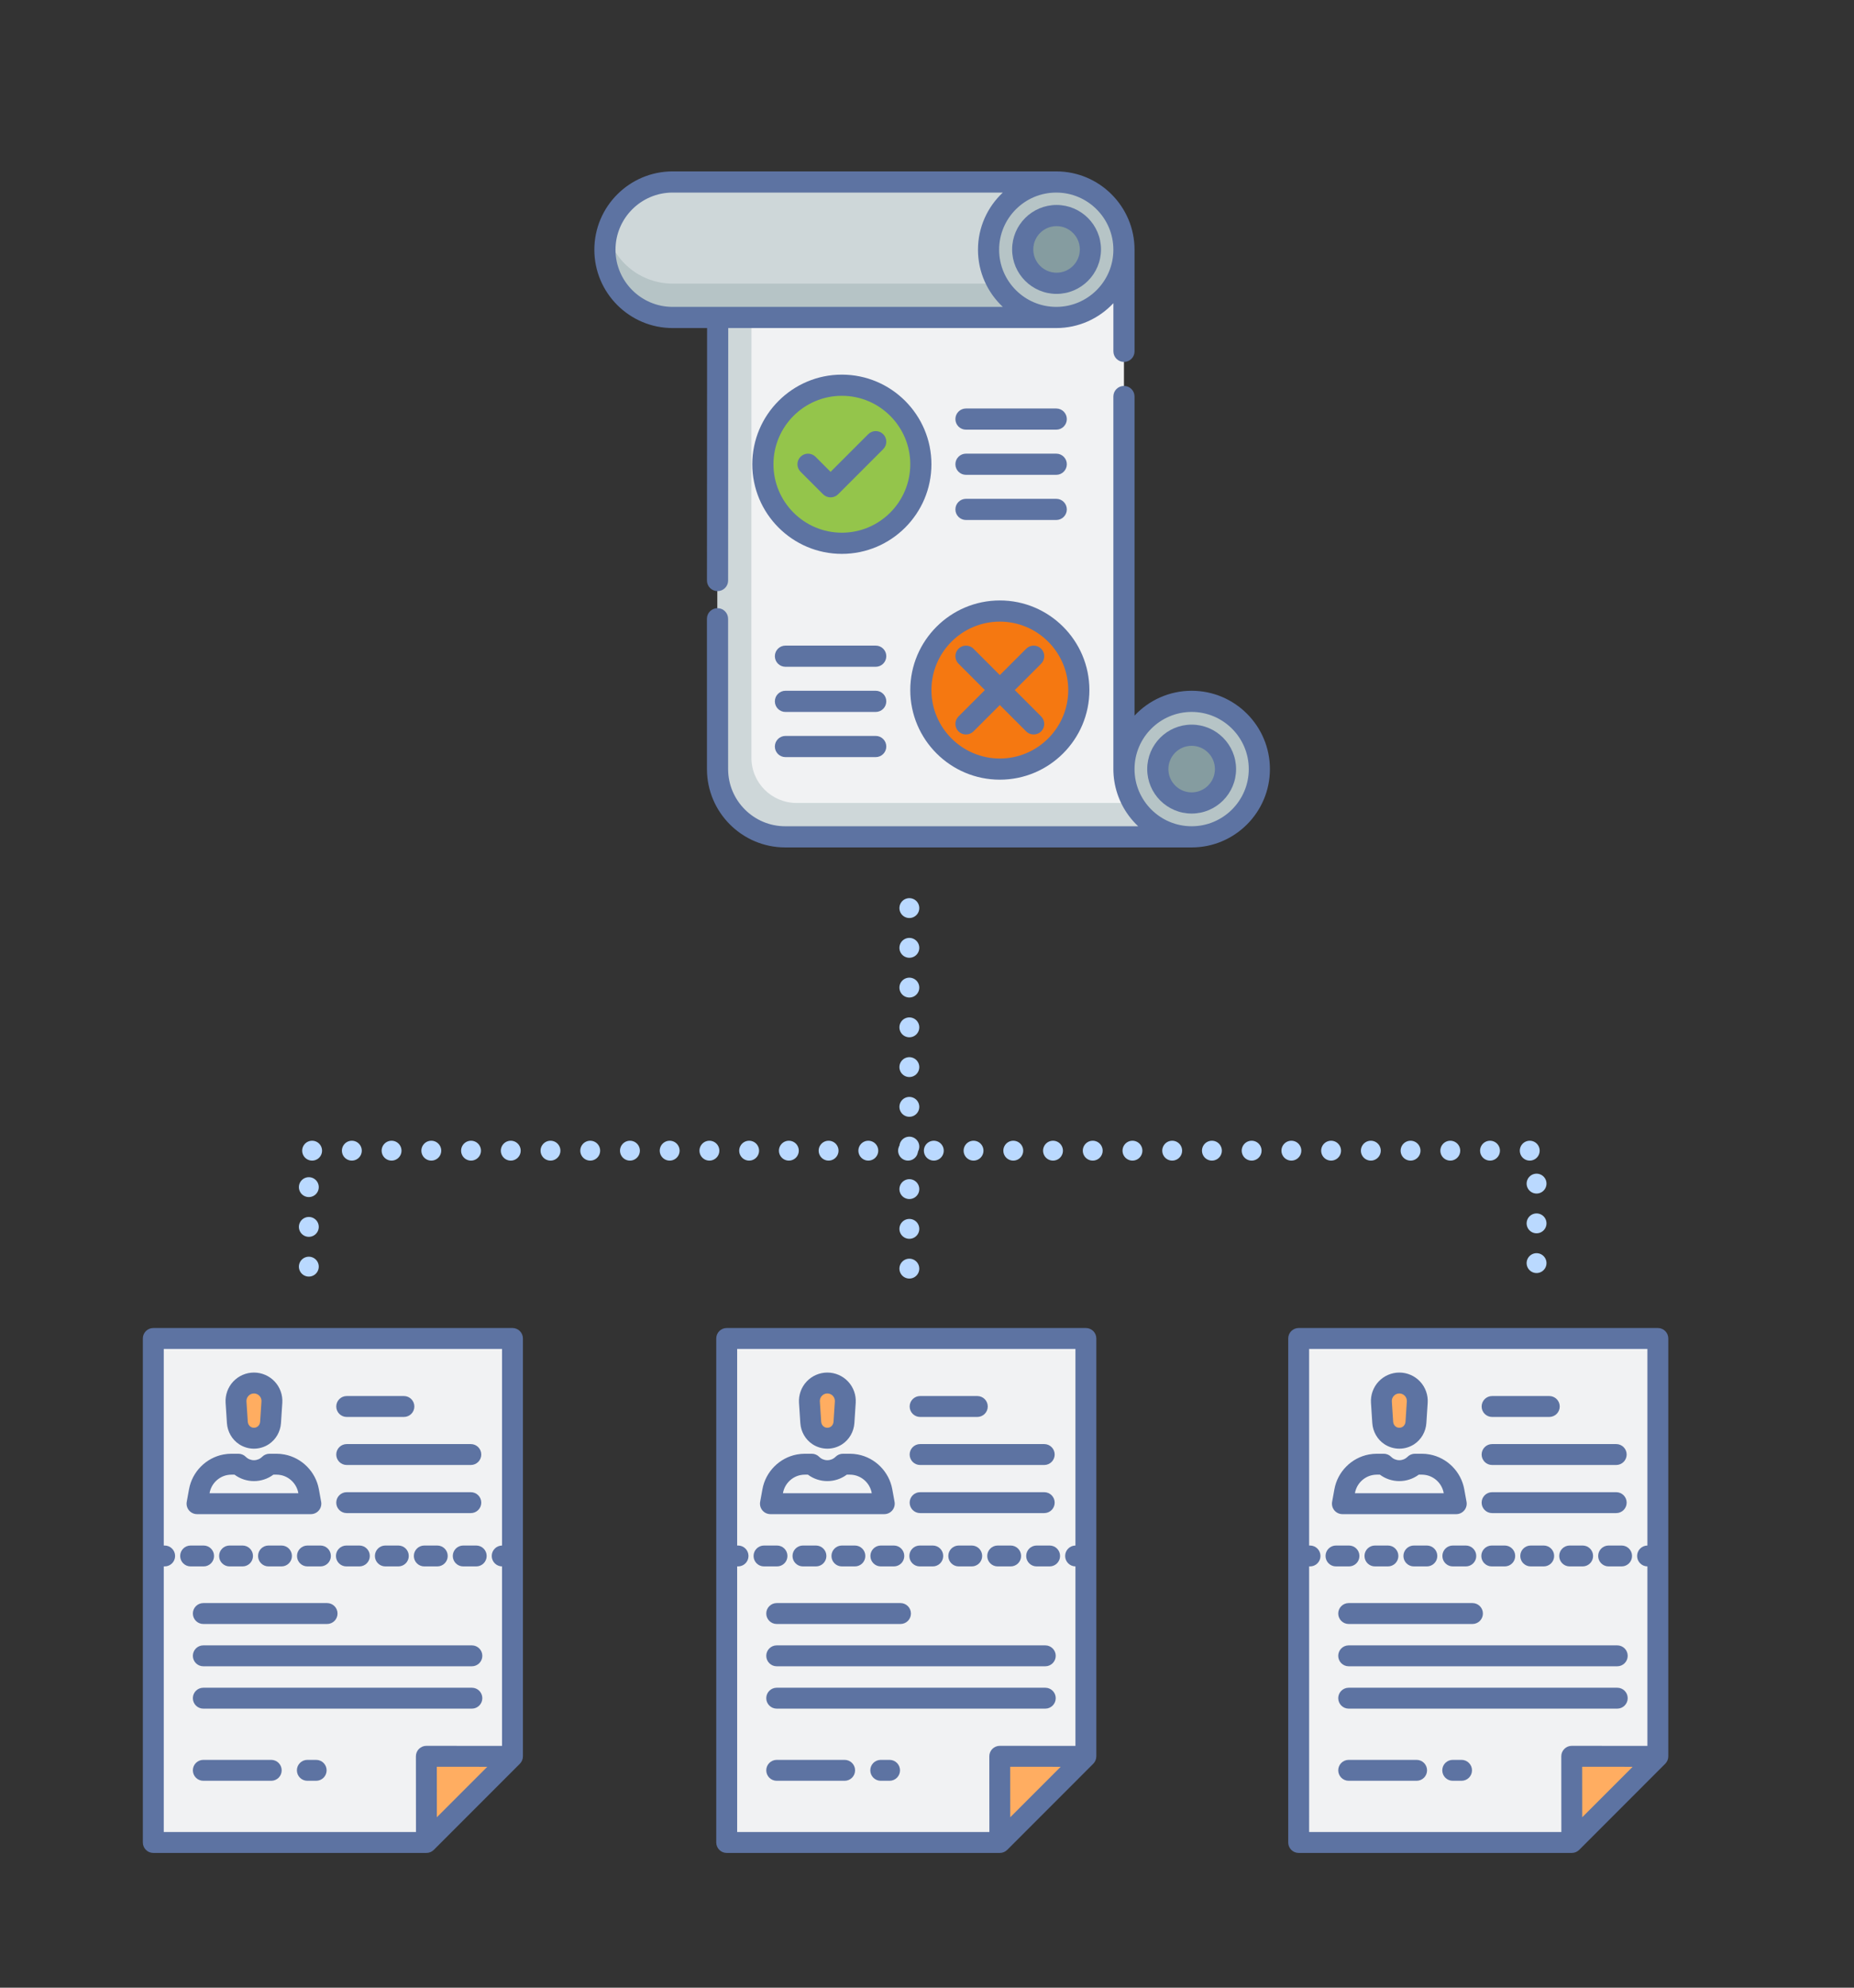 <?xml version="1.0" encoding="utf-8"?>
<!-- Generator: Adobe Illustrator 17.0.0, SVG Export Plug-In . SVG Version: 6.00 Build 0)  -->
<!DOCTYPE svg PUBLIC "-//W3C//DTD SVG 1.1//EN" "http://www.w3.org/Graphics/SVG/1.1/DTD/svg11.dtd">
<svg version="1.1" id="Layer_1" xmlns="http://www.w3.org/2000/svg" xmlns:xlink="http://www.w3.org/1999/xlink" x="0px" y="0px"
	 width="280px" height="300px" viewBox="0 0 280 300" enable-background="new 0 0 280 300" xml:space="preserve">
<rect x="0" y="0" width="280" height="300" fill="#333333" stroke="none"/>
<polygon fill="#F1F2F3" points="77.397,202.015 23.153,202.015 23.153,278.085 64.4,278.085 77.397,265.087 "/>
<g>
	<polygon fill="#FFAD61" points="77.397,265.087 64.4,278.085 64.388,265.076 	"/>
	<path fill="#FFAD61" d="M35.846,214.674c0.052,0.803,0.464,1.551,1.139,1.989c0.833,0.541,1.905,0.541,2.738,0
		c0.675-0.439,1.087-1.186,1.139-1.989l0.199-3.048c0.102-1.565-1.139-2.889-2.707-2.889l0,0c-1.568,0-2.81,1.325-2.707,2.889
		L35.846,214.674z"/>
</g>
<g>
	<path fill="#5D73A2" d="M77.397,200.437H23.152c-0.872,0-1.578,0.707-1.578,1.578v76.069c0,0.872,0.707,1.578,1.578,1.578h41.247
		c0.419,0,0.82-0.167,1.116-0.462l12.997-12.998c0.296-0.296,0.462-0.697,0.462-1.116v-63.072
		C78.976,201.143,78.269,200.437,77.397,200.437z M24.731,236.42h0.135c0.872,0,1.578-0.707,1.578-1.578s-0.707-1.578-1.578-1.578
		h-0.135v-29.67H75.82v29.671c-0.861,0.012-1.556,0.713-1.556,1.577c0,0.864,0.695,1.565,1.555,1.577v27.089l-11.429-0.01h-0.001
		c-0.419,0-0.82,0.167-1.116,0.462c-0.296,0.296-0.463,0.698-0.462,1.117l0.01,11.429H24.732L24.731,236.42L24.731,236.42z
		 M65.968,266.655l7.622,0.007l-7.615,7.615L65.968,266.655z"/>
	<path fill="#5D73A2" d="M52.361,213.86H61c0.871,0,1.578-0.707,1.578-1.578s-0.707-1.578-1.578-1.578h-8.639
		c-0.871,0-1.578,0.707-1.578,1.578S51.49,213.86,52.361,213.86z"/>
	<path fill="#5D73A2" d="M52.361,221.11h18.746c0.871,0,1.578-0.707,1.578-1.578c0-0.872-0.707-1.578-1.578-1.578H52.361
		c-0.871,0-1.578,0.707-1.578,1.578C50.783,220.404,51.49,221.11,52.361,221.11z"/>
	<path fill="#5D73A2" d="M52.361,228.372h18.746c0.871,0,1.578-0.707,1.578-1.578s-0.707-1.578-1.578-1.578H52.361
		c-0.871,0-1.578,0.707-1.578,1.578S51.49,228.372,52.361,228.372z"/>
	<path fill="#5D73A2" d="M30.705,241.952c-0.872,0-1.578,0.707-1.578,1.578s0.707,1.578,1.578,1.578h18.693
		c0.872,0,1.578-0.707,1.578-1.578c0-0.872-0.707-1.578-1.578-1.578H30.705z"/>
	<path fill="#5D73A2" d="M71.265,248.335h-40.56c-0.872,0-1.578,0.707-1.578,1.578c0,0.872,0.707,1.578,1.578,1.578h40.56
		c0.871,0,1.578-0.707,1.578-1.578C72.844,249.042,72.136,248.335,71.265,248.335z"/>
	<path fill="#5D73A2" d="M71.265,254.728h-40.56c-0.872,0-1.578,0.707-1.578,1.578c0,0.872,0.707,1.578,1.578,1.578h40.56
		c0.871,0,1.578-0.707,1.578-1.578C72.844,255.434,72.136,254.728,71.265,254.728z"/>
	<path fill="#5D73A2" d="M47.75,265.617h-1.333c-0.872,0-1.578,0.707-1.578,1.578s0.707,1.578,1.578,1.578h1.333
		c0.871,0,1.578-0.707,1.578-1.578S48.621,265.617,47.75,265.617z"/>
	<path fill="#5D73A2" d="M40.963,265.617H30.705c-0.872,0-1.578,0.707-1.578,1.578s0.707,1.578,1.578,1.578h10.258
		c0.871,0,1.578-0.707,1.578-1.578S41.835,265.617,40.963,265.617z"/>
	<path fill="#5D73A2" d="M34.27,214.777c0.085,1.311,0.779,2.511,1.854,3.21c0.677,0.44,1.453,0.66,2.228,0.66
		s1.552-0.22,2.229-0.66c1.076-0.699,1.769-1.899,1.855-3.21l0.199-3.048c0.077-1.18-0.343-2.351-1.151-3.213
		c-0.808-0.863-1.95-1.357-3.131-1.357s-2.323,0.494-3.131,1.357s-1.227,2.034-1.151,3.213L34.27,214.777z M37.526,210.674
		c0.217-0.232,0.511-0.359,0.828-0.359s0.611,0.128,0.828,0.359c0.217,0.231,0.325,0.533,0.304,0.85l-0.199,3.048
		c-0.021,0.322-0.179,0.609-0.425,0.768c-0.31,0.201-0.709,0.201-1.018,0c-0.245-0.159-0.403-0.446-0.425-0.768l0,0l-0.199-3.048
		C37.201,211.207,37.309,210.905,37.526,210.674z"/>
	<path fill="#5D73A2" d="M29.758,228.529h17.191c0.468,0,0.912-0.208,1.211-0.567c0.3-0.359,0.425-0.832,0.342-1.293l-0.345-1.903
		c-0.478-2.639-2.569-4.746-5.203-5.241c-0.398-0.075-0.804-0.113-1.208-0.113h-1.039c-0.419,0-0.82,0.167-1.116,0.462
		c-0.331,0.331-0.771,0.513-1.238,0.513c-0.468,0-0.908-0.182-1.238-0.513c-0.296-0.296-0.697-0.462-1.116-0.462H34.96
		c-0.404,0-0.81,0.038-1.209,0.113c-2.634,0.496-4.725,2.602-5.203,5.241l-0.345,1.903c-0.083,0.46,0.042,0.934,0.342,1.293
		C28.847,228.322,29.29,228.529,29.758,228.529z M31.656,225.329c0.247-1.36,1.324-2.447,2.681-2.702
		c0.206-0.039,0.415-0.058,0.624-0.058h0.456c1.735,1.297,4.138,1.297,5.873,0h0.456c0.209,0,0.419,0.019,0.624,0.058
		c1.357,0.255,2.435,1.342,2.681,2.702l0.008,0.044H31.647L31.656,225.329z"/>
	<path fill="#5D73A2" d="M66.039,236.42c0.871,0,1.578-0.707,1.578-1.578s-0.707-1.578-1.578-1.578h-1.96
		c-0.871,0-1.578,0.707-1.578,1.578c0,0.872,0.707,1.578,1.578,1.578H66.039z"/>
	<path fill="#5D73A2" d="M60.157,236.42c0.871,0,1.578-0.707,1.578-1.578s-0.707-1.578-1.578-1.578h-1.96
		c-0.871,0-1.578,0.707-1.578,1.578c0,0.872,0.707,1.578,1.578,1.578H60.157z"/>
	<path fill="#5D73A2" d="M32.326,234.842c0-0.871-0.707-1.578-1.578-1.578h-1.96c-0.872,0-1.578,0.707-1.578,1.578
		c0,0.872,0.707,1.578,1.578,1.578h1.96C31.619,236.42,32.326,235.714,32.326,234.842z"/>
	<path fill="#5D73A2" d="M46.433,233.264c-0.872,0-1.578,0.707-1.578,1.578s0.707,1.578,1.578,1.578h1.96
		c0.872,0,1.578-0.707,1.578-1.578c0-0.872-0.707-1.578-1.578-1.578H46.433z"/>
	<path fill="#5D73A2" d="M42.511,236.42c0.872,0,1.578-0.707,1.578-1.578s-0.707-1.578-1.578-1.578h-1.96
		c-0.872,0-1.578,0.707-1.578,1.578c0,0.872,0.707,1.578,1.578,1.578H42.511z"/>
	<path fill="#5D73A2" d="M69.96,233.264c-0.871,0-1.578,0.707-1.578,1.578s0.707,1.578,1.578,1.578h1.961
		c0.871,0,1.578-0.707,1.578-1.578c0-0.872-0.707-1.578-1.578-1.578H69.96z"/>
	<path fill="#5D73A2" d="M52.314,236.42h1.96c0.871,0,1.578-0.707,1.578-1.578s-0.707-1.578-1.578-1.578h-1.96
		c-0.871,0-1.578,0.707-1.578,1.578C50.736,235.714,51.443,236.42,52.314,236.42z"/>
	<path fill="#5D73A2" d="M36.63,236.42c0.872,0,1.578-0.707,1.578-1.578s-0.707-1.578-1.578-1.578h-1.96
		c-0.871,0-1.578,0.707-1.578,1.578c0,0.872,0.707,1.578,1.578,1.578H36.63z"/>
</g>
<polygon fill="#F1F2F3" points="163.995,202.015 109.75,202.015 109.75,278.085 150.998,278.085 163.995,265.087 "/>
<g>
	<polygon fill="#FFAD61" points="163.995,265.087 150.998,278.085 150.986,265.076 	"/>
	<path fill="#FFAD61" d="M122.443,214.674c0.052,0.803,0.464,1.551,1.139,1.989c0.833,0.541,1.905,0.541,2.738,0
		c0.675-0.439,1.087-1.186,1.139-1.989l0.199-3.048c0.102-1.565-1.139-2.889-2.707-2.889l0,0c-1.568,0-2.809,1.325-2.707,2.889
		L122.443,214.674z"/>
</g>
<g>
	<path fill="#5D73A2" d="M163.995,200.437H109.75c-0.872,0-1.578,0.707-1.578,1.578v76.069c0,0.872,0.707,1.578,1.578,1.578h41.247
		c0.419,0,0.82-0.167,1.116-0.462l12.997-12.998c0.296-0.296,0.462-0.697,0.462-1.116v-63.072
		C165.573,201.143,164.866,200.437,163.995,200.437z M111.329,236.42h0.135c0.871,0,1.578-0.707,1.578-1.578
		s-0.707-1.578-1.578-1.578h-0.135v-29.67h51.089v29.671c-0.861,0.012-1.555,0.713-1.555,1.577c0,0.864,0.695,1.565,1.555,1.577
		v27.089l-11.429-0.01c-0.001,0-0.001,0-0.001,0c-0.419,0-0.82,0.167-1.117,0.462c-0.296,0.296-0.462,0.698-0.462,1.117
		l0.011,11.429h-38.09L111.329,236.42L111.329,236.42z M152.566,266.655l7.622,0.007l-7.615,7.615L152.566,266.655z"/>
	<path fill="#5D73A2" d="M138.959,213.86h8.639c0.871,0,1.578-0.707,1.578-1.578s-0.707-1.578-1.578-1.578h-8.639
		c-0.871,0-1.578,0.707-1.578,1.578S138.088,213.86,138.959,213.86z"/>
	<path fill="#5D73A2" d="M138.959,221.11h18.746c0.871,0,1.578-0.707,1.578-1.578c0-0.872-0.707-1.578-1.578-1.578h-18.746
		c-0.871,0-1.578,0.707-1.578,1.578C137.381,220.404,138.088,221.11,138.959,221.11z"/>
	<path fill="#5D73A2" d="M138.959,228.372h18.746c0.871,0,1.578-0.707,1.578-1.578s-0.707-1.578-1.578-1.578h-18.746
		c-0.871,0-1.578,0.707-1.578,1.578S138.088,228.372,138.959,228.372z"/>
	<path fill="#5D73A2" d="M117.303,241.952c-0.872,0-1.578,0.707-1.578,1.578s0.707,1.578,1.578,1.578h18.693
		c0.872,0,1.578-0.707,1.578-1.578c0-0.872-0.707-1.578-1.578-1.578H117.303z"/>
	<path fill="#5D73A2" d="M157.863,248.335h-40.56c-0.872,0-1.578,0.707-1.578,1.578c0,0.872,0.707,1.578,1.578,1.578h40.56
		c0.871,0,1.578-0.707,1.578-1.578S158.734,248.335,157.863,248.335z"/>
	<path fill="#5D73A2" d="M157.863,254.728h-40.56c-0.872,0-1.578,0.707-1.578,1.578c0,0.872,0.707,1.578,1.578,1.578h40.56
		c0.871,0,1.578-0.707,1.578-1.578C159.441,255.434,158.734,254.728,157.863,254.728z"/>
	<path fill="#5D73A2" d="M134.347,265.617h-1.333c-0.871,0-1.578,0.707-1.578,1.578s0.707,1.578,1.578,1.578h1.333
		c0.872,0,1.578-0.707,1.578-1.578C135.926,266.324,135.219,265.617,134.347,265.617z"/>
	<path fill="#5D73A2" d="M127.561,265.617h-10.258c-0.872,0-1.578,0.707-1.578,1.578s0.707,1.578,1.578,1.578h10.258
		c0.872,0,1.578-0.707,1.578-1.578S128.433,265.617,127.561,265.617z"/>
	<path fill="#5D73A2" d="M120.868,214.777c0.085,1.311,0.779,2.511,1.855,3.21c0.677,0.44,1.453,0.66,2.228,0.66
		c0.776,0,1.552-0.22,2.229-0.66c1.076-0.699,1.769-1.899,1.854-3.21l0.199-3.048c0.077-1.18-0.343-2.351-1.151-3.213
		c-0.808-0.863-1.95-1.357-3.131-1.357s-2.323,0.494-3.131,1.357s-1.227,2.034-1.151,3.213L120.868,214.777z M124.123,210.674
		c0.217-0.232,0.511-0.359,0.828-0.359s0.611,0.128,0.828,0.359c0.217,0.231,0.325,0.533,0.304,0.85l-0.199,3.048
		c-0.021,0.322-0.179,0.609-0.425,0.768c-0.309,0.201-0.709,0.201-1.018,0c-0.245-0.159-0.403-0.446-0.425-0.768l0,0l-0.199-3.048
		C123.798,211.207,123.906,210.905,124.123,210.674z"/>
	<path fill="#5D73A2" d="M116.356,228.529h17.191c0.468,0,0.912-0.208,1.211-0.567c0.3-0.359,0.425-0.832,0.342-1.293l-0.345-1.903
		c-0.478-2.639-2.569-4.746-5.203-5.241c-0.398-0.075-0.804-0.113-1.208-0.113h-1.039c-0.419,0-0.82,0.167-1.116,0.462
		c-0.331,0.331-0.771,0.513-1.238,0.513s-0.908-0.182-1.238-0.513c-0.296-0.296-0.697-0.462-1.116-0.462h-1.039
		c-0.404,0-0.81,0.038-1.209,0.113c-2.634,0.496-4.725,2.602-5.202,5.241l-0.345,1.903c-0.083,0.46,0.042,0.934,0.341,1.293
		C115.445,228.322,115.888,228.529,116.356,228.529z M118.253,225.329c0.247-1.36,1.324-2.447,2.681-2.702
		c0.206-0.039,0.415-0.058,0.624-0.058h0.456c1.735,1.297,4.138,1.297,5.873,0h0.456c0.209,0,0.419,0.019,0.624,0.058
		c1.357,0.255,2.435,1.342,2.681,2.702l0.008,0.044h-13.411L118.253,225.329z"/>
	<path fill="#5D73A2" d="M152.636,236.42c0.871,0,1.578-0.707,1.578-1.578s-0.707-1.578-1.578-1.578h-1.96
		c-0.871,0-1.578,0.707-1.578,1.578c0,0.872,0.707,1.578,1.578,1.578H152.636z"/>
	<path fill="#5D73A2" d="M146.755,236.42c0.871,0,1.578-0.707,1.578-1.578s-0.707-1.578-1.578-1.578h-1.96
		c-0.871,0-1.578,0.707-1.578,1.578c0,0.872,0.707,1.578,1.578,1.578H146.755z"/>
	<path fill="#5D73A2" d="M118.923,234.842c0-0.871-0.707-1.578-1.578-1.578h-1.96c-0.871,0-1.578,0.707-1.578,1.578
		c0,0.872,0.707,1.578,1.578,1.578h1.96C118.217,236.42,118.923,235.714,118.923,234.842z"/>
	<path fill="#5D73A2" d="M133.03,233.264c-0.871,0-1.578,0.707-1.578,1.578s0.707,1.578,1.578,1.578h1.96
		c0.872,0,1.578-0.707,1.578-1.578c0-0.872-0.707-1.578-1.578-1.578H133.03z"/>
	<path fill="#5D73A2" d="M129.109,236.42c0.872,0,1.578-0.707,1.578-1.578s-0.707-1.578-1.578-1.578h-1.96
		c-0.872,0-1.578,0.707-1.578,1.578c0,0.872,0.707,1.578,1.578,1.578H129.109z"/>
	<path fill="#5D73A2" d="M156.558,233.264c-0.871,0-1.578,0.707-1.578,1.578s0.707,1.578,1.578,1.578h1.961
		c0.871,0,1.578-0.707,1.578-1.578c0-0.872-0.707-1.578-1.578-1.578H156.558z"/>
	<path fill="#5D73A2" d="M138.912,236.42h1.96c0.871,0,1.578-0.707,1.578-1.578s-0.707-1.578-1.578-1.578h-1.96
		c-0.871,0-1.578,0.707-1.578,1.578C137.334,235.714,138.041,236.42,138.912,236.42z"/>
	<path fill="#5D73A2" d="M123.227,236.42c0.872,0,1.578-0.707,1.578-1.578s-0.707-1.578-1.578-1.578h-1.96
		c-0.872,0-1.578,0.707-1.578,1.578c0,0.872,0.707,1.578,1.578,1.578H123.227z"/>
</g>
<polygon fill="#F1F2F3" points="250.378,202.015 196.133,202.015 196.133,278.085 237.38,278.085 250.378,265.087 "/>
<g>
	<polygon fill="#FFAD61" points="250.378,265.087 237.38,278.085 237.369,265.076 	"/>
	<path fill="#FFAD61" d="M208.826,214.674c0.052,0.803,0.464,1.551,1.139,1.989c0.833,0.541,1.905,0.541,2.738,0
		c0.675-0.439,1.087-1.186,1.139-1.989l0.199-3.048c0.102-1.565-1.139-2.889-2.707-2.889l0,0c-1.568,0-2.809,1.325-2.707,2.889
		L208.826,214.674z"/>
</g>
<g>
	<path fill="#5D73A2" d="M250.377,200.437h-54.245c-0.871,0-1.578,0.707-1.578,1.578v76.069c0,0.872,0.707,1.578,1.578,1.578h41.247
		c0.419,0,0.82-0.167,1.116-0.462l12.997-12.998c0.296-0.296,0.462-0.697,0.462-1.116v-63.072
		C251.956,201.143,251.249,200.437,250.377,200.437z M197.711,236.42h0.135c0.872,0,1.578-0.707,1.578-1.578
		s-0.707-1.578-1.578-1.578h-0.135v-29.67H248.8v29.671c-0.861,0.012-1.555,0.713-1.555,1.577c0,0.864,0.695,1.565,1.555,1.577
		v27.089l-11.429-0.01h-0.001c-0.419,0-0.82,0.167-1.116,0.462c-0.296,0.296-0.462,0.698-0.462,1.117l0.01,11.429h-38.09
		L197.711,236.42L197.711,236.42z M238.949,266.655l7.622,0.007l-7.615,7.615L238.949,266.655z"/>
	<path fill="#5D73A2" d="M225.342,213.86h8.639c0.871,0,1.578-0.707,1.578-1.578s-0.707-1.578-1.578-1.578h-8.639
		c-0.871,0-1.578,0.707-1.578,1.578C223.763,213.153,224.47,213.86,225.342,213.86z"/>
	<path fill="#5D73A2" d="M225.342,221.11h18.746c0.871,0,1.578-0.707,1.578-1.578c0-0.872-0.707-1.578-1.578-1.578h-18.746
		c-0.871,0-1.578,0.707-1.578,1.578C223.763,220.404,224.47,221.11,225.342,221.11z"/>
	<path fill="#5D73A2" d="M225.342,228.372h18.746c0.871,0,1.578-0.707,1.578-1.578s-0.707-1.578-1.578-1.578h-18.746
		c-0.871,0-1.578,0.707-1.578,1.578C223.763,227.665,224.47,228.372,225.342,228.372z"/>
	<path fill="#5D73A2" d="M203.685,241.952c-0.871,0-1.578,0.707-1.578,1.578s0.707,1.578,1.578,1.578h18.694
		c0.871,0,1.578-0.707,1.578-1.578c0-0.872-0.707-1.578-1.578-1.578H203.685z"/>
	<path fill="#5D73A2" d="M244.245,248.335h-40.56c-0.871,0-1.578,0.707-1.578,1.578c0,0.872,0.707,1.578,1.578,1.578h40.56
		c0.871,0,1.578-0.707,1.578-1.578C245.824,249.042,245.116,248.335,244.245,248.335z"/>
	<path fill="#5D73A2" d="M244.245,254.728h-40.56c-0.871,0-1.578,0.707-1.578,1.578c0,0.872,0.707,1.578,1.578,1.578h40.56
		c0.871,0,1.578-0.707,1.578-1.578C245.824,255.434,245.116,254.728,244.245,254.728z"/>
	<path fill="#5D73A2" d="M220.73,265.617h-1.333c-0.871,0-1.578,0.707-1.578,1.578s0.707,1.578,1.578,1.578h1.333
		c0.872,0,1.578-0.707,1.578-1.578S221.601,265.617,220.73,265.617z"/>
	<path fill="#5D73A2" d="M213.944,265.617h-10.259c-0.871,0-1.578,0.707-1.578,1.578s0.707,1.578,1.578,1.578h10.258
		c0.872,0,1.578-0.707,1.578-1.578C215.522,266.324,214.816,265.617,213.944,265.617z"/>
	<path fill="#5D73A2" d="M207.25,214.777c0.085,1.311,0.779,2.511,1.855,3.21c0.677,0.44,1.453,0.66,2.229,0.66
		s1.552-0.22,2.229-0.66c1.076-0.699,1.769-1.899,1.854-3.21l0.199-3.048c0.077-1.18-0.343-2.351-1.151-3.213
		c-0.808-0.863-1.95-1.357-3.131-1.357s-2.323,0.494-3.131,1.357s-1.227,2.034-1.151,3.213L207.25,214.777z M210.506,210.674
		c0.217-0.232,0.511-0.359,0.828-0.359s0.611,0.128,0.828,0.359c0.217,0.231,0.325,0.533,0.304,0.85l-0.199,3.048
		c-0.021,0.322-0.179,0.609-0.425,0.768c-0.309,0.201-0.709,0.201-1.018,0c-0.245-0.159-0.403-0.446-0.425-0.768l0,0l-0.199-3.048
		C210.181,211.207,210.289,210.905,210.506,210.674z"/>
	<path fill="#5D73A2" d="M202.739,228.529h17.191c0.468,0,0.912-0.208,1.211-0.567c0.3-0.359,0.425-0.832,0.342-1.293l-0.345-1.903
		c-0.478-2.639-2.569-4.746-5.203-5.241c-0.398-0.075-0.804-0.113-1.208-0.113h-1.039c-0.419,0-0.82,0.167-1.116,0.462
		c-0.331,0.331-0.771,0.513-1.238,0.513s-0.908-0.182-1.238-0.513c-0.296-0.296-0.697-0.462-1.116-0.462h-1.039
		c-0.404,0-0.81,0.038-1.209,0.113c-2.634,0.496-4.725,2.602-5.203,5.241l-0.345,1.903c-0.083,0.46,0.042,0.934,0.341,1.293
		C201.827,228.322,202.27,228.529,202.739,228.529z M204.636,225.329c0.247-1.36,1.324-2.447,2.681-2.702
		c0.206-0.039,0.415-0.058,0.624-0.058h0.456c1.735,1.297,4.138,1.297,5.873,0h0.456c0.208,0,0.419,0.019,0.624,0.058
		c1.357,0.255,2.435,1.342,2.681,2.702l0.008,0.044h-13.412L204.636,225.329z"/>
	<path fill="#5D73A2" d="M239.019,236.42c0.871,0,1.578-0.707,1.578-1.578s-0.707-1.578-1.578-1.578h-1.96
		c-0.871,0-1.578,0.707-1.578,1.578c0,0.872,0.707,1.578,1.578,1.578H239.019z"/>
	<path fill="#5D73A2" d="M233.137,236.42c0.871,0,1.578-0.707,1.578-1.578s-0.707-1.578-1.578-1.578h-1.96
		c-0.871,0-1.578,0.707-1.578,1.578c0,0.872,0.707,1.578,1.578,1.578H233.137z"/>
	<path fill="#5D73A2" d="M205.306,234.842c0-0.871-0.707-1.578-1.578-1.578h-1.96c-0.871,0-1.578,0.707-1.578,1.578
		c0,0.872,0.707,1.578,1.578,1.578h1.96C204.599,236.42,205.306,235.714,205.306,234.842z"/>
	<path fill="#5D73A2" d="M219.413,233.264c-0.871,0-1.578,0.707-1.578,1.578s0.707,1.578,1.578,1.578h1.96
		c0.872,0,1.578-0.707,1.578-1.578c0-0.872-0.707-1.578-1.578-1.578H219.413z"/>
	<path fill="#5D73A2" d="M215.491,236.42c0.871,0,1.578-0.707,1.578-1.578s-0.707-1.578-1.578-1.578h-1.96
		c-0.871,0-1.578,0.707-1.578,1.578c0,0.872,0.707,1.578,1.578,1.578H215.491z"/>
	<path fill="#5D73A2" d="M242.941,233.264c-0.871,0-1.578,0.707-1.578,1.578s0.707,1.578,1.578,1.578h1.961
		c0.871,0,1.578-0.707,1.578-1.578c0-0.872-0.707-1.578-1.578-1.578H242.941z"/>
	<path fill="#5D73A2" d="M225.294,236.42h1.96c0.871,0,1.578-0.707,1.578-1.578s-0.707-1.578-1.578-1.578h-1.96
		c-0.871,0-1.578,0.707-1.578,1.578C223.716,235.714,224.423,236.42,225.294,236.42z"/>
	<path fill="#5D73A2" d="M209.61,236.42c0.872,0,1.578-0.707,1.578-1.578s-0.707-1.578-1.578-1.578h-1.96
		c-0.872,0-1.578,0.707-1.578,1.578c0,0.872,0.707,1.578,1.578,1.578H209.61z"/>
</g>
<path fill="#F1F2F3" d="M179.969,126.303c-5.646,0-10.224-4.578-10.224-10.225V37.692c0-5.647-4.578-10.225-10.224-10.225h-51.122
	c0,0-0.05,63.362-0.03,88.622c0.005,5.643,4.581,10.215,10.224,10.215L179.969,126.303L179.969,126.303z"/>
<g>
	<path fill="#CED7D9" d="M171.116,121.192H120.3c-3.761,0-6.811-3.045-6.816-6.806c-0.024-18.679,0.01-70.435,0.022-86.918h-5.108
		c0,0-0.05,63.362-0.03,88.622c0.005,5.644,4.581,10.215,10.224,10.215h61.376C176.185,126.303,172.884,124.246,171.116,121.192z"/>
	<path fill="#CED7D9" d="M101.581,27.467c-5.646,0-10.224,4.578-10.224,10.225s4.578,10.224,10.224,10.224h57.938V27.467H101.581z"
		/>
</g>
<g>
	<path fill="#B6C4C6" d="M91.679,35.136c-0.21,0.817-0.322,1.673-0.322,2.556c0,5.646,4.578,10.224,10.224,10.224h57.938v-5.112
		h-57.938C96.818,42.804,92.814,39.546,91.679,35.136z"/>
	<circle fill="#B6C4C6" cx="159.52" cy="37.692" r="10.224"/>
</g>
<circle fill="#859CA0" cx="159.566" cy="37.646" r="5.112"/>
<circle fill="#B6C4C6" cx="178.969" cy="116.079" r="10.224"/>
<circle fill="#859CA0" cx="179.969" cy="116.079" r="5.112"/>
<circle fill="#94C54B" cx="127.143" cy="70.069" r="11.929"/>
<circle fill="#F57811" cx="151" cy="104.151" r="11.929"/>
<path fill="#5D73A2" d="M106.768,87.62c0,0.882,0.715,1.598,1.598,1.598l0,0c0.883,0,1.598-0.715,1.598-1.598
	c0.003-12.932,0.011-26.892,0.017-38.107h49.54c3.401,0,6.468-1.445,8.627-3.751v7.266c0,0.882,0.715,1.598,1.598,1.598
	s1.598-0.715,1.598-1.598V37.691c0-6.519-5.303-11.822-11.822-11.822h-57.938c-6.518,0-11.822,5.303-11.822,11.822
	s5.303,11.822,11.822,11.822h5.204C106.778,60.728,106.771,74.688,106.768,87.62z M168.147,37.692c0,4.757-3.87,8.627-8.627,8.627
	s-8.627-3.87-8.627-8.627s3.87-8.627,8.627-8.627S168.147,32.935,168.147,37.692z M92.955,37.692c0-4.757,3.87-8.627,8.627-8.627
	h49.868c-2.306,2.158-3.751,5.226-3.751,8.627s1.445,6.468,3.751,8.627h-49.868C96.824,46.319,92.955,42.448,92.955,37.692z"/>
<path fill="#5D73A2" d="M152.857,37.646c0,3.7,3.01,6.71,6.71,6.71s6.71-3.01,6.71-6.71s-3.01-6.71-6.71-6.71
	C155.867,30.936,152.857,33.946,152.857,37.646z M163.081,37.646c0,1.938-1.577,3.515-3.515,3.515s-3.515-1.577-3.515-3.515
	s1.577-3.515,3.515-3.515S163.081,35.708,163.081,37.646z"/>
<path fill="#5D73A2" d="M179.969,104.257c-3.401,0-6.468,1.445-8.627,3.751V59.845c0-0.882-0.715-1.598-1.598-1.598
	c-0.882,0-1.598,0.715-1.598,1.598v56.235c0,2.525,0.828,5.022,2.338,7.046c0.422,0.566,0.893,1.098,1.409,1.581h-53.301
	c-4.753,0-8.623-3.866-8.627-8.618c-0.005-5.913-0.006-13.914-0.005-22.701c0-0.882-0.715-1.598-1.598-1.598l0,0
	c-0.882,0-1.598,0.715-1.598,1.598c-0.001,8.788-0.001,16.79,0.005,22.704c0.005,6.512,5.309,11.811,11.822,11.811h61.376
	c6.518,0,11.822-5.303,11.822-11.822C191.791,109.561,186.488,104.257,179.969,104.257z M179.969,124.706
	c-4.757,0-8.627-3.87-8.627-8.627s3.87-8.627,8.627-8.627s8.627,3.87,8.627,8.627S184.726,124.706,179.969,124.706z"/>
<path fill="#5D73A2" d="M179.969,109.369c-3.7,0-6.71,3.01-6.71,6.71c0,3.7,3.01,6.71,6.71,6.71s6.71-3.01,6.71-6.71
	C186.678,112.38,183.669,109.369,179.969,109.369z M179.969,119.594c-1.938,0-3.515-1.577-3.515-3.515s1.577-3.515,3.515-3.515
	s3.515,1.577,3.515,3.515C183.483,118.017,181.907,119.594,179.969,119.594z"/>
<path fill="#5D73A2" d="M140.669,70.069c0-7.458-6.068-13.526-13.526-13.526s-13.526,6.068-13.526,13.526
	s6.068,13.526,13.526,13.526C134.601,83.596,140.669,77.527,140.669,70.069z M127.143,80.4c-5.696,0-10.331-4.634-10.331-10.331
	c0-5.696,4.634-10.331,10.331-10.331c5.696,0,10.331,4.634,10.331,10.331S132.839,80.4,127.143,80.4z"/>
<path fill="#5D73A2" d="M131.125,65.531l-5.686,5.687l-2.278-2.279c-0.624-0.624-1.635-0.624-2.259,0
	c-0.624,0.624-0.624,1.635,0,2.259l3.408,3.408c0.615,0.615,1.644,0.615,2.259,0l6.816-6.816c0.624-0.624,0.624-1.635,0-2.259
	C132.76,64.907,131.749,64.907,131.125,65.531z"/>
<path fill="#5D73A2" d="M151,117.677c7.458,0,13.526-6.068,13.526-13.526S158.458,90.625,151,90.625s-13.526,6.068-13.526,13.526
	S143.541,117.677,151,117.677z M151,93.82c5.696,0,10.331,4.634,10.331,10.331c0,5.696-4.634,10.331-10.331,10.331
	c-5.696,0-10.331-4.635-10.331-10.331C140.669,98.454,145.303,93.82,151,93.82z"/>
<path fill="#5D73A2" d="M144.757,110.392c0.615,0.615,1.644,0.615,2.259,0l3.982-3.982l3.982,3.982
	c0.65,0.65,1.747,0.606,2.345-0.091c0.535-0.625,0.497-1.586-0.085-2.168l-3.982-3.982l3.982-3.982c0.624-0.624,0.624-1.636,0-2.259
	c-0.624-0.624-1.635-0.624-2.259,0l-3.982,3.982l-3.982-3.982c-0.624-0.624-1.635-0.624-2.259,0c-0.624,0.624-0.624,1.636,0,2.259
	l3.982,3.982l-3.982,3.982C144.134,108.757,144.134,109.769,144.757,110.392z"/>
<path fill="#5D73A2" d="M145.887,64.85h13.632c0.883,0,1.598-0.715,1.598-1.598s-0.715-1.598-1.598-1.598h-13.632
	c-0.882,0-1.598,0.715-1.598,1.598C144.29,64.135,145.005,64.85,145.887,64.85z"/>
<path fill="#5D73A2" d="M145.887,71.666h13.632c0.883,0,1.598-0.715,1.598-1.598s-0.715-1.598-1.598-1.598h-13.632
	c-0.882,0-1.598,0.715-1.598,1.598C144.29,70.952,145.005,71.666,145.887,71.666z"/>
<path fill="#5D73A2" d="M145.887,78.483h13.632c0.883,0,1.598-0.715,1.598-1.598s-0.715-1.598-1.598-1.598h-13.632
	c-0.882,0-1.598,0.715-1.598,1.598S145.005,78.483,145.887,78.483z"/>
<path fill="#5D73A2" d="M132.255,97.441h-13.633c-0.882,0-1.598,0.715-1.598,1.598s0.715,1.598,1.598,1.598h13.632
	c0.883,0,1.598-0.715,1.598-1.598C133.853,98.156,133.137,97.441,132.255,97.441z"/>
<path fill="#5D73A2" d="M132.255,104.257h-13.633c-0.882,0-1.598,0.715-1.598,1.598s0.715,1.598,1.598,1.598h13.632
	c0.883,0,1.598-0.715,1.598-1.598C133.853,104.972,133.137,104.257,132.255,104.257z"/>
<path fill="#5D73A2" d="M132.255,111.074h-13.633c-0.882,0-1.598,0.715-1.598,1.598s0.715,1.598,1.598,1.598h13.632
	c0.883,0,1.598-0.715,1.598-1.598C133.853,111.789,133.137,111.074,132.255,111.074z"/>
<path fill="none" stroke="#BAD9FF" stroke-width="3" stroke-linecap="round" stroke-linejoin="round" stroke-miterlimit="10" stroke-dasharray="0,0,0,6" d="
	M141.029,173.67h91.029v22.505 M137.334,191.473V173.67H46.641v22.505"/>
<line fill="none" stroke="#BAD9FF" stroke-width="3" stroke-linecap="round" stroke-linejoin="round" stroke-miterlimit="10" stroke-dasharray="0,0,0,6" x1="137.334" y1="137.057" x2="137.334" y2="173.334"/>
<rect x="-9" fill="none" width="300" height="300"/>
</svg>
